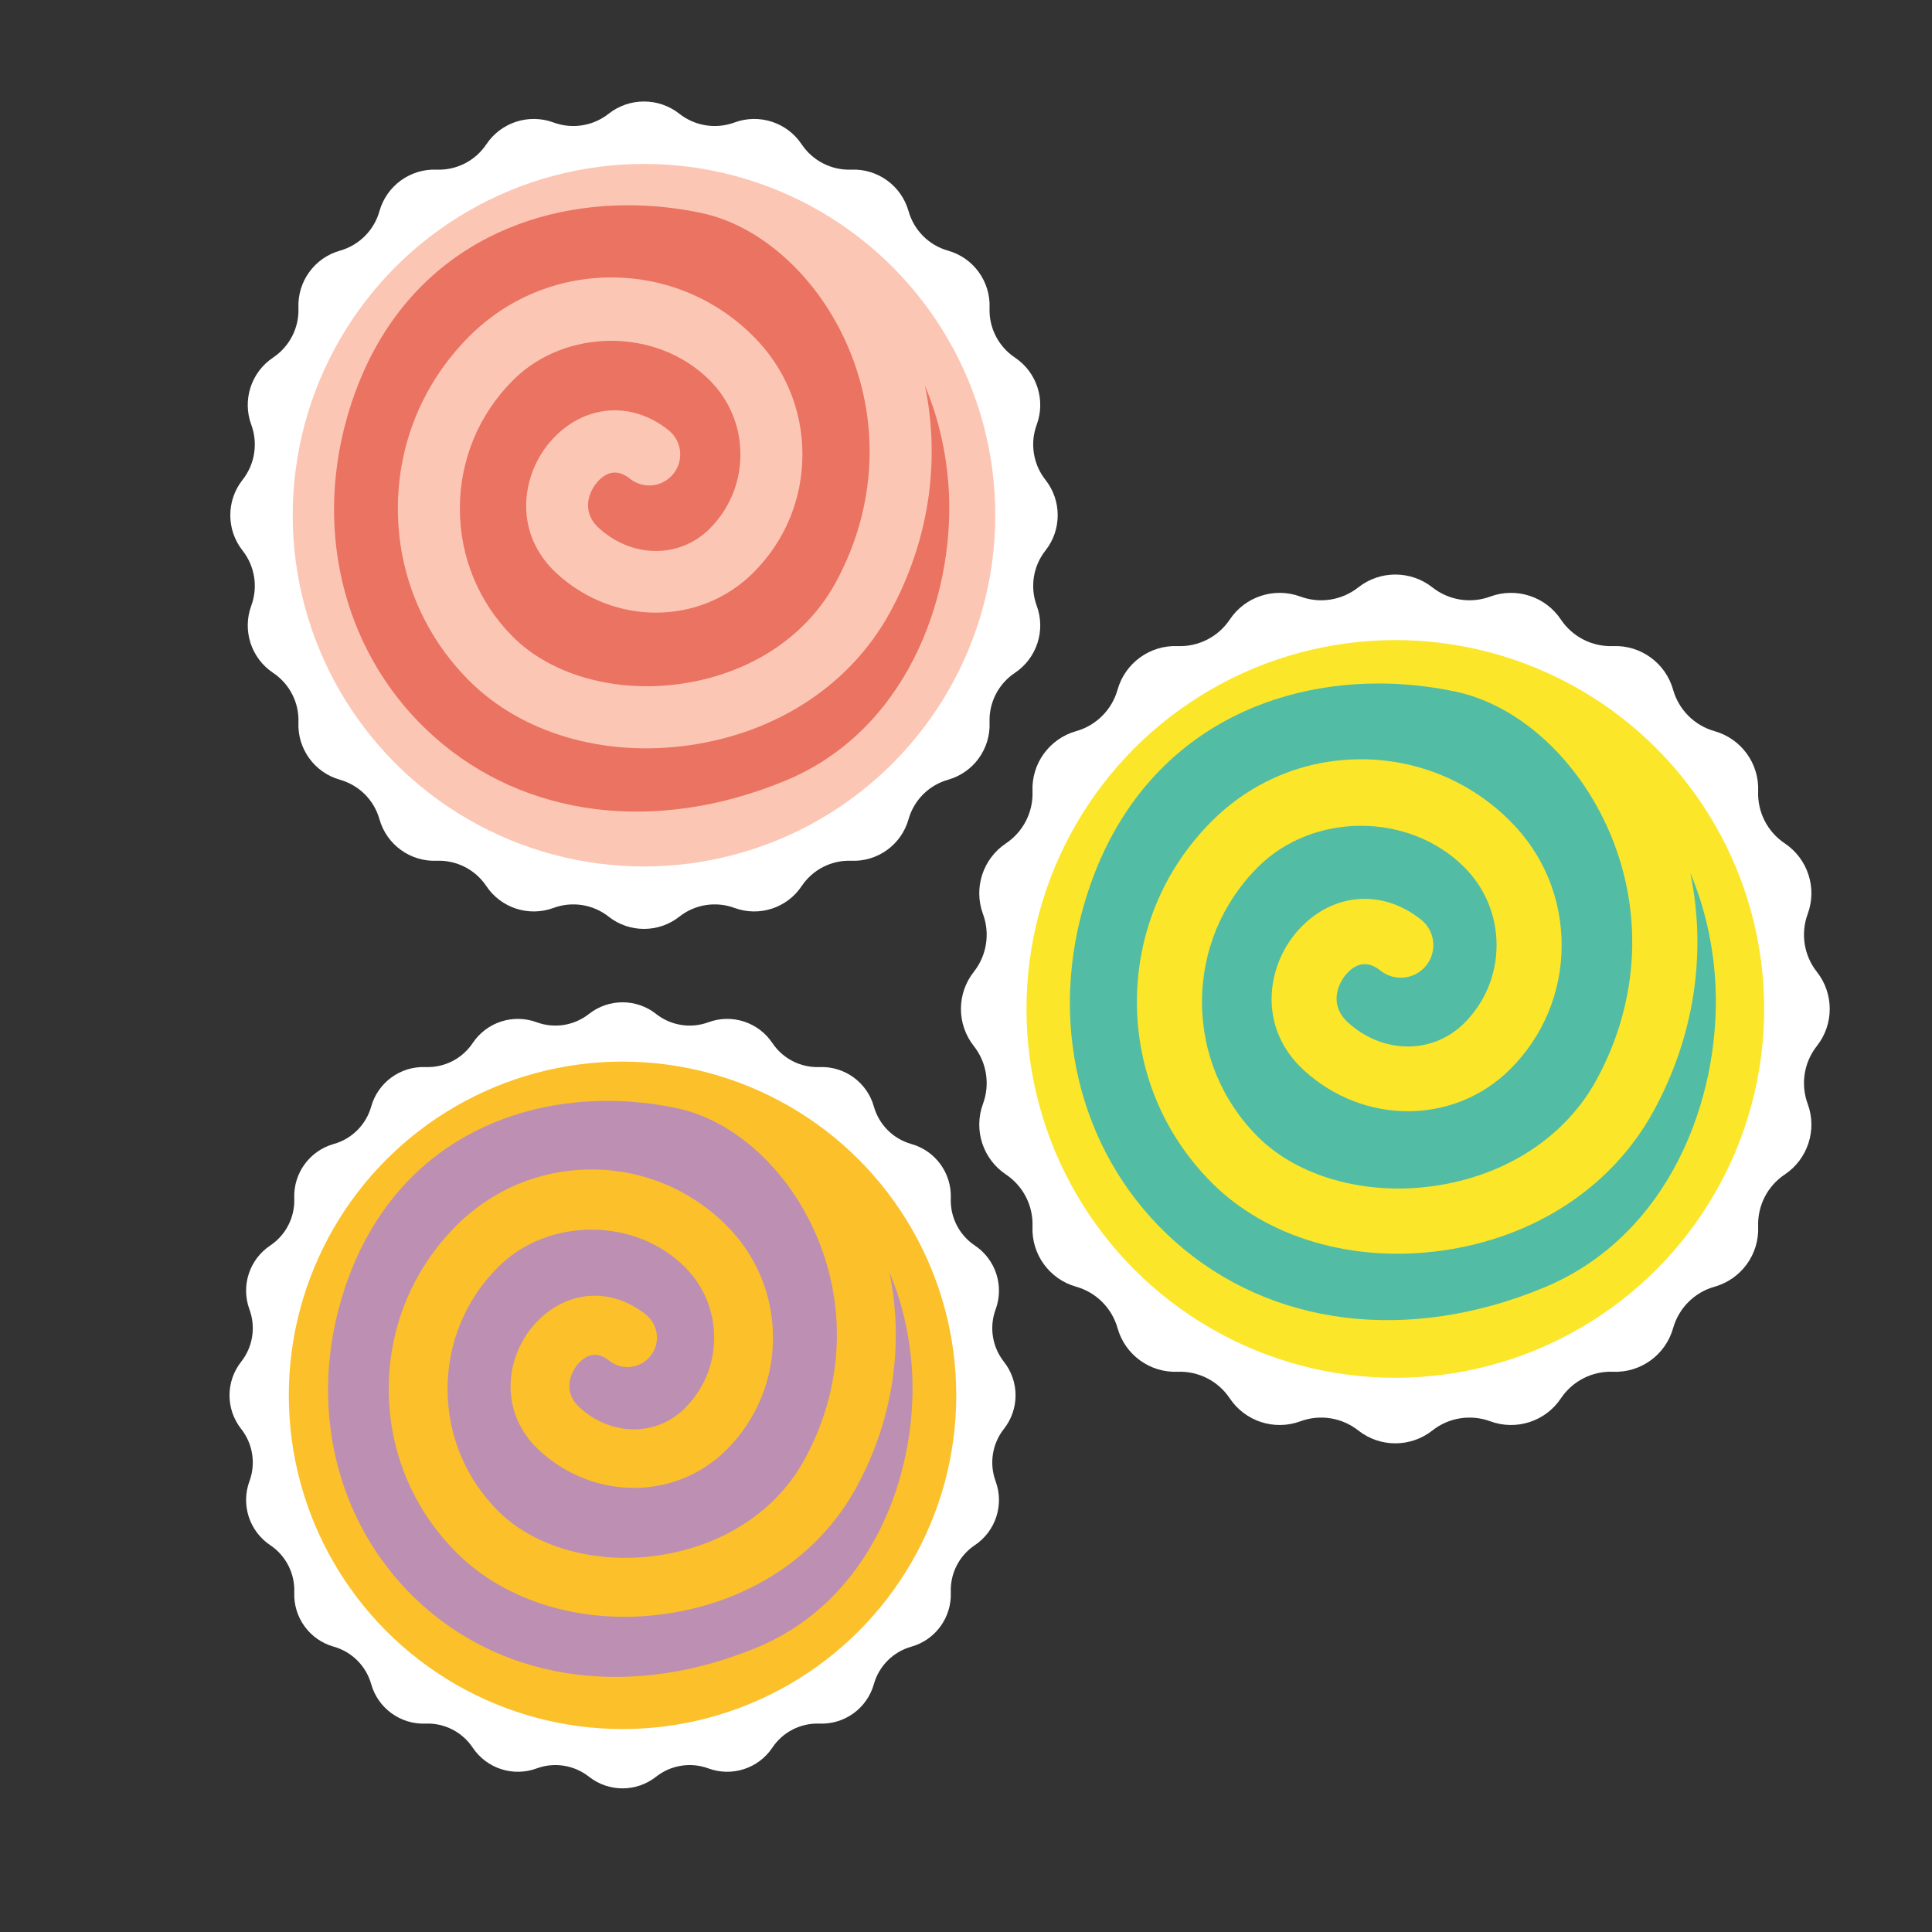 <svg width="45" height="45" viewBox="0 0 45 45" fill="none" xmlns="http://www.w3.org/2000/svg">
<rect x="0" y="0" width="45" height="45" fill="#333333" stroke="none"/>
<path d="M14.177 2.649C14.66 2.269 15.34 2.269 15.823 2.649V2.649C16.186 2.936 16.673 3.013 17.107 2.853V2.853C17.683 2.64 18.331 2.85 18.672 3.361V3.361C18.929 3.746 19.368 3.97 19.83 3.951V3.951C20.445 3.927 20.995 4.327 21.162 4.919V4.919C21.288 5.364 21.636 5.713 22.081 5.838V5.838C22.673 6.005 23.073 6.555 23.049 7.17V7.17C23.03 7.632 23.254 8.071 23.639 8.328V8.328C24.15 8.669 24.36 9.317 24.147 9.893V9.893C23.987 10.327 24.064 10.814 24.351 11.177V11.177C24.731 11.66 24.731 12.34 24.351 12.823V12.823C24.064 13.186 23.987 13.673 24.147 14.107V14.107C24.36 14.683 24.15 15.331 23.639 15.672V15.672C23.254 15.929 23.03 16.368 23.049 16.83V16.83C23.073 17.445 22.673 17.995 22.081 18.162V18.162C21.636 18.288 21.288 18.636 21.162 19.081V19.081C20.995 19.673 20.445 20.073 19.83 20.049V20.049C19.368 20.03 18.929 20.254 18.672 20.639V20.639C18.331 21.15 17.683 21.36 17.107 21.147V21.147C16.673 20.987 16.186 21.064 15.823 21.351V21.351C15.34 21.731 14.66 21.731 14.177 21.351V21.351C13.814 21.064 13.327 20.987 12.893 21.147V21.147C12.317 21.36 11.669 21.15 11.328 20.639V20.639C11.071 20.254 10.632 20.03 10.17 20.049V20.049C9.555 20.073 9.005 19.673 8.838 19.081V19.081C8.713 18.636 8.364 18.288 7.919 18.162V18.162C7.327 17.995 6.927 17.445 6.951 16.83V16.83C6.97 16.368 6.746 15.929 6.361 15.672V15.672C5.85 15.331 5.64 14.683 5.853 14.107V14.107C6.013 13.673 5.936 13.186 5.649 12.823V12.823C5.269 12.34 5.269 11.66 5.649 11.177V11.177C5.936 10.814 6.013 10.327 5.853 9.893V9.893C5.64 9.317 5.85 8.669 6.361 8.328V8.328C6.746 8.071 6.97 7.632 6.951 7.17V7.17C6.927 6.555 7.327 6.005 7.919 5.838V5.838C8.364 5.713 8.713 5.364 8.838 4.919V4.919C9.005 4.327 9.555 3.927 10.17 3.951V3.951C10.632 3.97 11.071 3.746 11.328 3.361V3.361C11.669 2.85 12.317 2.64 12.893 2.853V2.853C13.327 3.013 13.814 2.936 14.177 2.649V2.649Z" fill="white"/>
<circle cx="15" cy="12" r="8.182" fill="#FCC6B5"/>
<path d="M18.29 18.184C15.281 19.429 12.224 19.043 10.107 17.156C8.07 15.34 7.295 12.492 8.084 9.723C9.084 6.212 11.864 4.781 14.627 4.781C15.203 4.781 15.778 4.843 16.336 4.961C17.695 5.25 18.98 6.389 19.689 7.936C20.519 9.746 20.433 11.805 19.455 13.586C18.761 14.847 17.447 15.702 15.851 15.928C14.336 16.144 12.84 15.725 11.949 14.835C11.151 14.036 10.711 12.975 10.711 11.845C10.711 10.716 11.151 9.654 11.949 8.856C13.173 7.632 15.305 7.632 16.529 8.856C16.991 9.318 17.246 9.932 17.246 10.585C17.246 11.239 16.991 11.852 16.529 12.315C15.829 13.014 14.717 13.005 13.944 12.294C13.526 11.91 13.724 11.446 13.907 11.234C14.069 11.046 14.333 10.878 14.67 11.148C14.981 11.398 15.435 11.349 15.684 11.037C15.935 10.726 15.885 10.272 15.574 10.022C14.693 9.314 13.559 9.425 12.813 10.292C12.133 11.083 11.955 12.426 12.966 13.356C14.299 14.582 16.312 14.573 17.549 13.336C18.285 12.602 18.69 11.624 18.69 10.585C18.69 9.547 18.285 8.569 17.549 7.835C16.666 6.95 15.49 6.462 14.239 6.462C12.989 6.462 11.813 6.95 10.929 7.835C9.857 8.906 9.267 10.33 9.267 11.845C9.267 13.36 9.857 14.784 10.929 15.856C12.152 17.079 14.068 17.642 16.055 17.358C18.105 17.067 19.805 15.945 20.72 14.281C21.633 12.621 21.911 10.76 21.544 8.984C21.892 9.807 22.067 10.687 22.103 11.502C22.212 13.998 21.076 17.033 18.29 18.184Z" fill="#EA7362"/>
<path d="M31.636 13.682C32.142 13.282 32.858 13.282 33.364 13.682V13.682C33.746 13.983 34.256 14.064 34.712 13.895V13.895C35.318 13.672 35.998 13.893 36.356 14.43V14.43C36.626 14.834 37.086 15.068 37.572 15.049V15.049C38.217 15.023 38.795 15.444 38.97 16.065V16.065C39.102 16.533 39.467 16.898 39.935 17.03V17.03C40.556 17.205 40.977 17.783 40.951 18.428V18.428C40.932 18.914 41.166 19.374 41.571 19.644V19.644C42.107 20.003 42.328 20.682 42.105 21.288V21.288C41.936 21.744 42.017 22.254 42.318 22.636V22.636C42.718 23.142 42.718 23.858 42.318 24.364V24.364C42.017 24.746 41.936 25.256 42.105 25.712V25.712C42.328 26.318 42.107 26.997 41.571 27.356V27.356C41.166 27.626 40.932 28.086 40.951 28.572V28.572C40.977 29.217 40.556 29.795 39.935 29.97V29.97C39.467 30.102 39.102 30.467 38.97 30.935V30.935C38.795 31.556 38.217 31.977 37.572 31.951V31.951C37.086 31.932 36.626 32.166 36.356 32.571V32.571C35.998 33.107 35.318 33.328 34.712 33.105V33.105C34.256 32.936 33.746 33.017 33.364 33.318V33.318C32.858 33.718 32.142 33.718 31.636 33.318V33.318C31.254 33.017 30.744 32.936 30.288 33.105V33.105C29.682 33.328 29.003 33.107 28.644 32.571V32.571C28.374 32.166 27.914 31.932 27.428 31.951V31.951C26.783 31.977 26.205 31.556 26.03 30.935V30.935C25.898 30.467 25.533 30.102 25.065 29.97V29.97C24.444 29.795 24.023 29.217 24.049 28.572V28.572C24.068 28.086 23.834 27.626 23.43 27.356V27.356C22.893 26.997 22.672 26.318 22.895 25.712V25.712C23.064 25.256 22.983 24.746 22.682 24.364V24.364C22.282 23.858 22.282 23.142 22.682 22.636V22.636C22.983 22.254 23.064 21.744 22.895 21.288V21.288C22.672 20.682 22.893 20.003 23.43 19.644V19.644C23.834 19.374 24.068 18.914 24.049 18.428V18.428C24.023 17.783 24.444 17.205 25.065 17.03V17.03C25.533 16.898 25.898 16.533 26.03 16.065V16.065C26.205 15.444 26.783 15.023 27.428 15.049V15.049C27.914 15.068 28.374 14.834 28.644 14.43V14.43C29.003 13.893 29.682 13.672 30.288 13.895V13.895C30.744 14.064 31.254 13.983 31.636 13.682V13.682Z" fill="white"/>
<circle cx="32.5" cy="23.5" r="8.591" fill="#FBE62A"/>
<path d="M35.955 29.993C32.795 31.3 29.586 30.895 27.363 28.914C25.224 27.007 24.41 24.016 25.238 21.109C26.289 17.423 29.207 15.92 32.108 15.92C32.713 15.92 33.317 15.985 33.903 16.109C35.33 16.412 36.679 17.608 37.423 19.233C38.295 21.133 38.205 23.296 37.178 25.165C36.449 26.489 35.069 27.387 33.394 27.625C31.803 27.851 30.232 27.411 29.297 26.477C28.459 25.638 27.997 24.523 27.997 23.337C27.997 22.152 28.459 21.036 29.297 20.198C30.582 18.913 32.82 18.913 34.105 20.198C34.591 20.684 34.858 21.328 34.858 22.014C34.858 22.7 34.591 23.345 34.105 23.831C33.37 24.565 32.203 24.555 31.391 23.809C30.953 23.405 31.16 22.919 31.353 22.695C31.522 22.498 31.799 22.321 32.153 22.606C32.48 22.868 32.957 22.816 33.219 22.489C33.481 22.163 33.429 21.686 33.103 21.423C32.178 20.68 30.987 20.797 30.203 21.706C29.489 22.537 29.303 23.947 30.365 24.924C31.765 26.211 33.878 26.201 35.177 24.902C35.949 24.132 36.374 23.105 36.374 22.014C36.374 20.924 35.949 19.897 35.177 19.127C34.249 18.198 33.014 17.685 31.701 17.685C30.388 17.685 29.154 18.198 28.225 19.127C27.1 20.251 26.481 21.746 26.481 23.337C26.481 24.928 27.1 26.423 28.225 27.549C29.51 28.833 31.522 29.424 33.608 29.126C35.76 28.82 37.545 27.642 38.506 25.895C39.465 24.152 39.757 22.198 39.371 20.333C39.737 21.197 39.921 22.121 39.958 22.977C40.073 25.598 38.88 28.784 35.955 29.993Z" fill="#52BDA4"/>
<path d="M13.718 23.617C14.177 23.255 14.823 23.255 15.282 23.617V23.617C15.627 23.889 16.089 23.962 16.501 23.81V23.81C17.049 23.608 17.664 23.808 17.989 24.293V24.293C18.233 24.659 18.649 24.871 19.089 24.854V24.854C19.672 24.831 20.196 25.211 20.354 25.773V25.773C20.473 26.196 20.804 26.527 21.227 26.646V26.646C21.789 26.804 22.169 27.328 22.146 27.911V27.911C22.129 28.351 22.341 28.767 22.707 29.011V29.011C23.192 29.336 23.392 29.951 23.19 30.499V30.499C23.038 30.911 23.111 31.373 23.383 31.718V31.718C23.745 32.177 23.745 32.823 23.383 33.282V33.282C23.111 33.627 23.038 34.089 23.19 34.501V34.501C23.392 35.049 23.192 35.664 22.707 35.989V35.989C22.341 36.233 22.129 36.65 22.146 37.089V37.089C22.169 37.672 21.789 38.196 21.227 38.354V38.354C20.804 38.473 20.473 38.804 20.354 39.227V39.227C20.196 39.789 19.672 40.169 19.089 40.146V40.146C18.649 40.129 18.233 40.341 17.989 40.707V40.707C17.664 41.192 17.049 41.392 16.501 41.19V41.19C16.089 41.038 15.627 41.111 15.282 41.383V41.383C14.823 41.745 14.177 41.745 13.718 41.383V41.383C13.373 41.111 12.911 41.038 12.499 41.19V41.19C11.951 41.392 11.336 41.192 11.011 40.707V40.707C10.767 40.341 10.351 40.129 9.911 40.146V40.146C9.328 40.169 8.804 39.789 8.646 39.227V39.227C8.527 38.804 8.196 38.473 7.773 38.354V38.354C7.211 38.196 6.831 37.672 6.854 37.089V37.089C6.871 36.65 6.659 36.233 6.293 35.989V35.989C5.808 35.664 5.608 35.049 5.81 34.501V34.501C5.962 34.089 5.889 33.627 5.617 33.282V33.282C5.255 32.823 5.255 32.177 5.617 31.718V31.718C5.889 31.373 5.962 30.911 5.81 30.499V30.499C5.608 29.951 5.808 29.336 6.293 29.011V29.011C6.659 28.767 6.871 28.351 6.854 27.911V27.911C6.831 27.328 7.211 26.804 7.773 26.646V26.646C8.196 26.527 8.527 26.196 8.646 25.773V25.773C8.804 25.211 9.328 24.831 9.911 24.854V24.854C10.351 24.871 10.767 24.659 11.011 24.293V24.293C11.336 23.808 11.951 23.608 12.499 23.81V23.81C12.911 23.962 13.373 23.889 13.718 23.617V23.617Z" fill="white"/>
<circle cx="14.5" cy="32.5" r="7.773" fill="#FBC02A"/>
<path d="M17.626 38.375C14.767 39.557 11.863 39.19 9.852 37.398C7.917 35.673 7.18 32.967 7.93 30.337C8.88 27.002 11.521 25.642 14.146 25.642C14.693 25.642 15.239 25.701 15.769 25.813C17.061 26.087 18.281 27.17 18.955 28.64C19.743 30.359 19.662 32.315 18.732 34.007C18.073 35.205 16.825 36.017 15.309 36.232C13.869 36.436 12.448 36.039 11.602 35.193C10.844 34.434 10.425 33.426 10.425 32.353C10.425 31.28 10.844 30.271 11.602 29.513C12.765 28.35 14.79 28.35 15.952 29.513C16.392 29.952 16.634 30.535 16.634 31.156C16.634 31.777 16.392 32.36 15.952 32.799C15.287 33.464 14.232 33.455 13.497 32.779C13.1 32.414 13.288 31.974 13.462 31.772C13.615 31.594 13.866 31.434 14.186 31.691C14.482 31.928 14.913 31.881 15.15 31.586C15.388 31.29 15.341 30.859 15.046 30.621C14.208 29.949 13.131 30.054 12.422 30.877C11.776 31.628 11.607 32.904 12.568 33.789C13.835 34.953 15.747 34.944 16.922 33.769C17.62 33.072 18.005 32.143 18.005 31.156C18.005 30.169 17.62 29.241 16.922 28.543C16.083 27.703 14.966 27.239 13.777 27.239C12.589 27.239 11.473 27.703 10.632 28.543C9.615 29.56 9.054 30.913 9.054 32.353C9.054 33.792 9.614 35.145 10.632 36.163C11.794 37.325 13.615 37.86 15.502 37.59C17.45 37.313 19.064 36.248 19.934 34.667C20.801 33.09 21.066 31.322 20.716 29.634C21.048 30.417 21.214 31.253 21.248 32.027C21.352 34.398 20.273 37.281 17.626 38.375Z" fill="#BD8FB2"/>
</svg>
